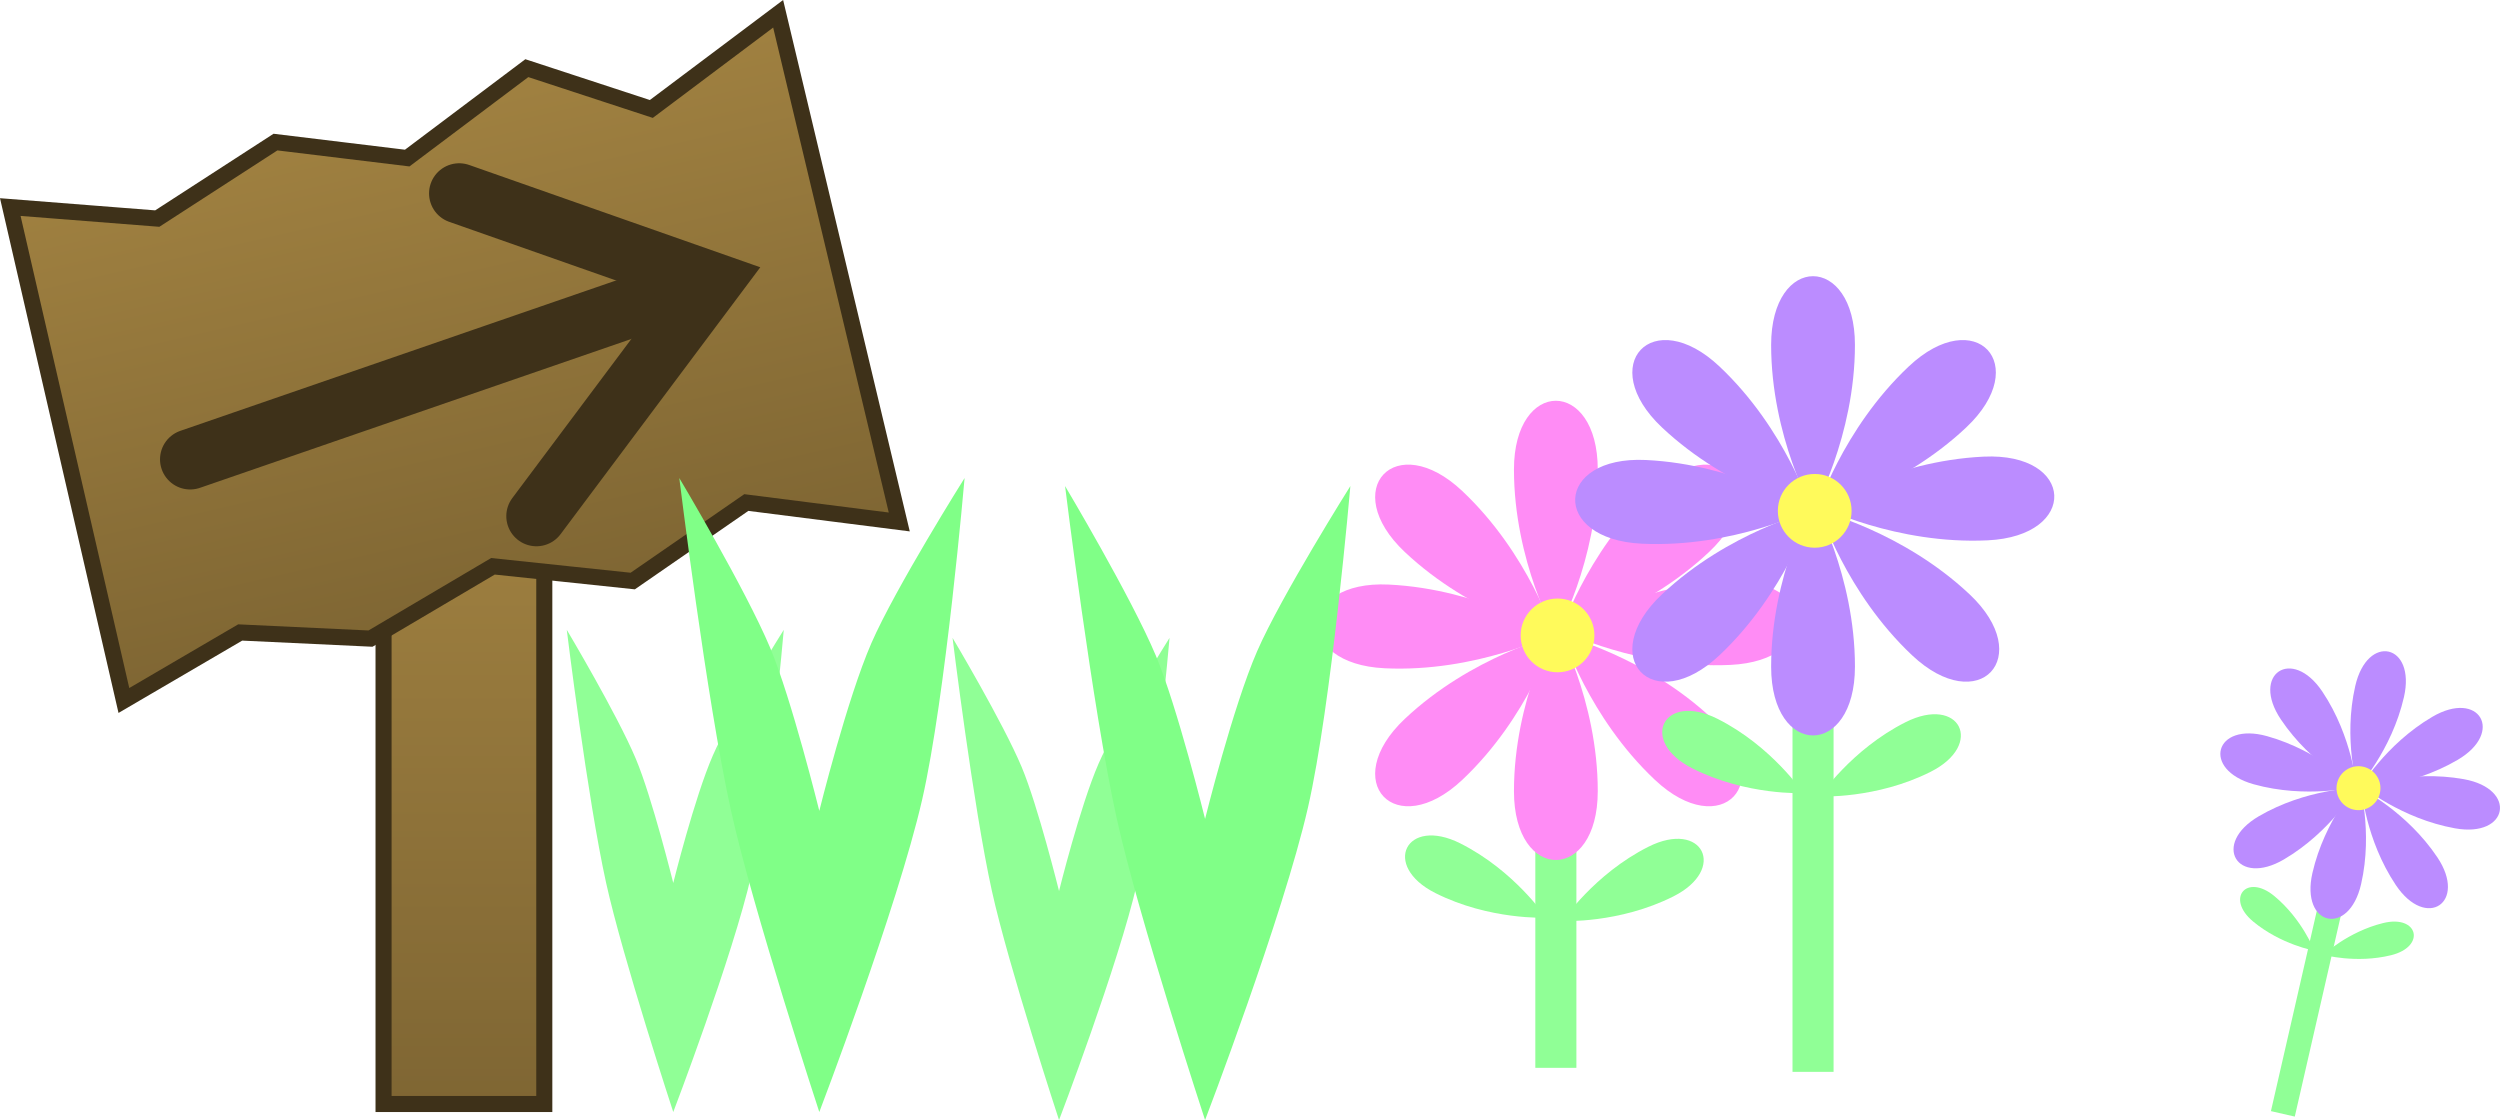 <svg version="1.1" xmlns="http://www.w3.org/2000/svg" xmlns:xlink="http://www.w3.org/1999/xlink" width="311.064" height="139.365" viewBox="0,0,311.064,139.365"><defs><linearGradient x1="86.156" y1="226.313" x2="86.156" y2="301.313" gradientUnits="userSpaceOnUse" id="color-1"><stop offset="0" stop-color="#9f8040"/><stop offset="1" stop-color="#7f6633"/></linearGradient><linearGradient x1="77.95" y1="178.605" x2="92.085" y2="239.999" gradientUnits="userSpaceOnUse" id="color-2"><stop offset="0" stop-color="#9f8040"/><stop offset="1" stop-color="#7f6633"/></linearGradient></defs><g transform="translate(-28.432,-163.947)"><g data-paper-data="{&quot;isPaintingLayer&quot;:true}" fill-rule="nonzero" stroke-linejoin="miter" stroke-miterlimit="10" stroke-dasharray="" stroke-dashoffset="0" style="mix-blend-mode: normal"><path d="M76.156,301.313v-75h20v75z" fill="url(#color-1)" stroke="#3e3119" stroke-width="2" stroke-linecap="butt"/><path d="" data-paper-data="{&quot;origPos&quot;:null}" fill="none" stroke="#5c4a25" stroke-width="7.5" stroke-linecap="round"/><path d="M43.847,251.105l-14.135,-61.394l18.288,1.433l14.707,-9.519l16.392,1.99l14.883,-11.188l15.491,5.078l15.779,-11.844l15.071,63.231l-19.031,-2.418l-14.133,9.769l-17.393,-1.835l-15.237,8.998l-16.212,-0.763z" fill="url(#color-2)" stroke="#3e3119" stroke-width="2" stroke-linecap="butt"/><path d="M108.859,201.509l-56.767,19.591" fill="none" stroke="#3e3119" stroke-width="7.5" stroke-linecap="round"/><path d="M85.567,188.011l31.4,11.036l-21.789,29.12" fill="none" stroke="#3e3119" stroke-width="7.5" stroke-linecap="round"/><path d="M219.466,296.813v-47.548h5.109v47.548z" fill="#90ff96" stroke="none" stroke-width="0" stroke-linecap="butt"/><path d="M227.234,262.403c0,11.402 -10.427,11.402 -10.427,0c0,-11.402 5.214,-20.646 5.214,-20.646c0,0 5.214,9.243 5.214,20.646z" fill="#ff8cf5" stroke="none" stroke-width="0" stroke-linecap="butt"/><path d="M222.021,243.01c0,0 -5.214,-9.243 -5.214,-20.646c0,-11.402 10.427,-11.402 10.427,0c0,11.402 -5.214,20.646 -5.214,20.646z" data-paper-data="{&quot;index&quot;:null}" fill="#ff8cf5" stroke="none" stroke-width="0" stroke-linecap="butt"/><path d="M222.871,242.448c0,0 8.987,-5.645 20.376,-6.184c11.39,-0.539 11.882,9.877 0.493,10.415c-11.39,0.539 -20.869,-4.232 -20.869,-4.232z" data-paper-data="{&quot;index&quot;:null}" fill="#ff8cf5" stroke="none" stroke-width="0" stroke-linecap="butt"/><path d="M200.723,247.097c-11.39,-0.539 -10.897,-10.954 0.493,-10.415c11.39,0.539 20.376,6.184 20.376,6.184c0,0 -9.479,4.771 -20.869,4.232z" data-paper-data="{&quot;index&quot;:null}" fill="#ff8cf5" stroke="none" stroke-width="0" stroke-linecap="butt"/><path d="M222.475,242.997c0,0 3.153,-10.133 11.452,-17.952c8.299,-7.819 15.449,-0.229 7.15,7.59c-8.299,7.819 -18.602,10.363 -18.602,10.363z" data-paper-data="{&quot;index&quot;:null}" fill="#ff8cf5" stroke="none" stroke-width="0" stroke-linecap="butt"/><path d="M203.227,232.634c-8.299,-7.819 -1.149,-15.408 7.15,-7.59c8.299,7.819 11.452,17.952 11.452,17.952c0,0 -10.303,-2.544 -18.602,-10.363z" data-paper-data="{&quot;index&quot;:null}" fill="#ff8cf5" stroke="none" stroke-width="0" stroke-linecap="butt"/><path d="M241.495,253.392c8.299,7.819 1.149,15.408 -7.15,7.59c-8.299,-7.819 -11.452,-17.952 -11.452,-17.952c0,0 10.303,2.544 18.602,10.363z" data-paper-data="{&quot;index&quot;:null}" fill="#ff8cf5" stroke="none" stroke-width="0" stroke-linecap="butt"/><path d="M221.829,243.029c0,0 -3.153,10.133 -11.452,17.952c-8.299,7.819 -15.449,0.229 -7.15,-7.59c8.299,-7.819 18.602,-10.363 18.602,-10.363z" data-paper-data="{&quot;index&quot;:null}" fill="#ff8cf5" stroke="none" stroke-width="0" stroke-linecap="butt"/><path d="M217.641,243.008c0,-2.534 2.054,-4.588 4.588,-4.588c2.534,0 4.588,2.054 4.588,4.588c0,2.534 -2.054,4.588 -4.588,4.588c-2.534,0 -4.588,-2.054 -4.588,-4.588z" fill="#fffa5b" stroke="none" stroke-width="0" stroke-linecap="butt"/><path d="M222.858,278.548c0,0 3.923,-5.844 10.678,-9.243c6.756,-3.399 9.864,2.779 3.108,6.178c-6.756,3.399 -13.786,3.065 -13.786,3.065z" data-paper-data="{&quot;index&quot;:null}" fill="#90ff96" stroke="none" stroke-width="0" stroke-linecap="butt"/><path d="M220.813,278.131c0,0 -7.031,0.334 -13.786,-3.065c-6.756,-3.399 -3.648,-9.577 3.108,-6.178c6.756,3.399 10.678,9.243 10.678,9.243z" data-paper-data="{&quot;index&quot;:null}" fill="#90ff96" stroke="none" stroke-width="0" stroke-linecap="butt"/><path d="M251.466,297.313v-63.548h5.109v63.548z" fill="#90ff96" stroke="none" stroke-width="0" stroke-linecap="butt"/><path d="M259.234,246.903c0,11.402 -10.427,11.402 -10.427,0c0,-11.402 5.214,-20.646 5.214,-20.646c0,0 5.214,9.243 5.214,20.646z" fill="#bb8cff" stroke="none" stroke-width="0" stroke-linecap="butt"/><path d="M254.021,227.51c0,0 -5.214,-9.243 -5.214,-20.646c0,-11.402 10.427,-11.402 10.427,0c0,11.402 -5.214,20.646 -5.214,20.646z" data-paper-data="{&quot;index&quot;:null}" fill="#bb8cff" stroke="none" stroke-width="0" stroke-linecap="butt"/><path d="M254.871,226.948c0,0 8.987,-5.645 20.376,-6.184c11.39,-0.539 11.882,9.877 0.493,10.415c-11.39,0.539 -20.869,-4.232 -20.869,-4.232z" data-paper-data="{&quot;index&quot;:null}" fill="#bb8cff" stroke="none" stroke-width="0" stroke-linecap="butt"/><path d="M232.723,231.597c-11.39,-0.539 -10.897,-10.954 0.493,-10.415c11.39,0.539 20.376,6.184 20.376,6.184c0,0 -9.479,4.771 -20.869,4.232z" data-paper-data="{&quot;index&quot;:null}" fill="#bb8cff" stroke="none" stroke-width="0" stroke-linecap="butt"/><path d="M254.475,227.497c0,0 3.153,-10.133 11.452,-17.952c8.299,-7.819 15.449,-0.229 7.15,7.59c-8.299,7.819 -18.602,10.363 -18.602,10.363z" data-paper-data="{&quot;index&quot;:null}" fill="#bb8cff" stroke="none" stroke-width="0" stroke-linecap="butt"/><path d="M235.227,217.134c-8.299,-7.819 -1.149,-15.408 7.15,-7.59c8.299,7.819 11.452,17.952 11.452,17.952c0,0 -10.303,-2.544 -18.602,-10.363z" data-paper-data="{&quot;index&quot;:null}" fill="#bb8cff" stroke="none" stroke-width="0" stroke-linecap="butt"/><path d="M273.495,237.892c8.299,7.819 1.149,15.408 -7.15,7.59c-8.299,-7.819 -11.452,-17.952 -11.452,-17.952c0,0 10.303,2.544 18.602,10.363z" data-paper-data="{&quot;index&quot;:null}" fill="#bb8cff" stroke="none" stroke-width="0" stroke-linecap="butt"/><path d="M253.829,227.529c0,0 -3.153,10.133 -11.452,17.952c-8.299,7.819 -15.449,0.229 -7.15,-7.59c8.299,-7.819 18.602,-10.363 18.602,-10.363z" data-paper-data="{&quot;index&quot;:null}" fill="#bb8cff" stroke="none" stroke-width="0" stroke-linecap="butt"/><path d="M249.641,227.509c0,-2.534 2.054,-4.588 4.588,-4.588c2.534,0 4.588,2.054 4.588,4.588c0,2.534 -2.054,4.588 -4.588,4.588c-2.534,0 -4.588,-2.054 -4.588,-4.588z" fill="#fffa5b" stroke="none" stroke-width="0" stroke-linecap="butt"/><path d="M254.858,263.048c0,0 3.923,-5.844 10.678,-9.243c6.756,-3.399 9.864,2.779 3.108,6.178c-6.756,3.399 -13.786,3.065 -13.786,3.065z" data-paper-data="{&quot;index&quot;:null}" fill="#90ff96" stroke="none" stroke-width="0" stroke-linecap="butt"/><path d="M252.813,262.631c0,0 -7.031,0.334 -13.786,-3.065c-6.756,-3.399 -3.648,-9.577 3.108,-6.178c6.756,3.399 10.678,9.243 10.678,9.243z" data-paper-data="{&quot;index&quot;:null}" fill="#90ff96" stroke="none" stroke-width="0" stroke-linecap="butt"/><path d="M146.953,243.313c0,0 6.253,10.487 8.598,16.064c2.023,4.81 4.652,15.436 4.652,15.436c0,0 2.629,-10.605 4.93,-15.876c2.282,-5.229 8.82,-15.624 8.82,-15.624c0,0 -1.788,20.712 -4.017,30.439c-2.348,10.246 -9.733,29.561 -9.733,29.561c0,0 -6.293,-19.174 -8.359,-28.531c-2.321,-10.509 -4.891,-31.469 -4.891,-31.469z" fill="#90ff96" stroke="none" stroke-width="0" stroke-linecap="butt"/><path d="M160.953,224.424c0,0 8.221,13.789 11.305,21.121c2.66,6.324 6.116,20.296 6.116,20.296c0,0 3.457,-13.944 6.482,-20.874c3.001,-6.875 11.597,-20.543 11.597,-20.543c0,0 -2.351,27.233 -5.282,40.021c-3.087,13.472 -12.797,38.868 -12.797,38.868c0,0 -8.274,-25.211 -10.99,-37.513c-3.051,-13.818 -6.431,-41.376 -6.431,-41.376z" fill="#80ff87" stroke="none" stroke-width="0" stroke-linecap="butt"/><path d="M98.953,242.313c0,0 6.253,10.487 8.598,16.064c2.023,4.81 4.652,15.436 4.652,15.436c0,0 2.629,-10.605 4.93,-15.876c2.282,-5.229 8.82,-15.624 8.82,-15.624c0,0 -1.788,20.712 -4.017,30.439c-2.348,10.246 -9.733,29.561 -9.733,29.561c0,0 -6.293,-19.174 -8.359,-28.531c-2.321,-10.509 -4.891,-31.469 -4.891,-31.469z" fill="#90ff96" stroke="none" stroke-width="0" stroke-linecap="butt"/><path d="M112.953,223.424c0,0 8.221,13.789 11.305,21.121c2.66,6.324 6.116,20.296 6.116,20.296c0,0 3.457,-13.944 6.482,-20.874c3.001,-6.875 11.597,-20.543 11.597,-20.543c0,0 -2.351,27.233 -5.282,40.021c-3.087,13.472 -12.797,38.868 -12.797,38.868c0,0 -8.274,-25.211 -10.99,-37.513c-3.051,-13.818 -6.431,-41.376 -6.431,-41.376z" fill="#80ff87" stroke="none" stroke-width="0" stroke-linecap="butt"/><path d="M310.994,302.2l8.457,-36.916l2.968,0.68l-8.457,36.916z" fill="#90ff96" stroke="none" stroke-width="0" stroke-linecap="butt"/><path d="M322.215,273.95c-1.517,6.624 -7.575,5.236 -6.057,-1.388c1.517,-6.624 5.776,-11.3 5.776,-11.3c0,0 1.799,6.063 0.281,12.687z" fill="#bb8cff" stroke="none" stroke-width="0" stroke-linecap="butt"/><path d="M321.767,261.991c0,0 -1.799,-6.063 -0.281,-12.687c1.517,-6.624 7.575,-5.236 6.057,1.388c-1.517,6.624 -5.776,11.3 -5.776,11.3z" data-paper-data="{&quot;index&quot;:null}" fill="#bb8cff" stroke="none" stroke-width="0" stroke-linecap="butt"/><path d="M322.336,261.777c0,0 5.972,-2.083 12.66,-0.881c6.688,1.203 5.588,7.319 -1.1,6.116c-6.688,-1.203 -11.56,-5.236 -11.56,-5.236z" data-paper-data="{&quot;index&quot;:null}" fill="#bb8cff" stroke="none" stroke-width="0" stroke-linecap="butt"/><path d="M308.851,261.531c-6.545,-1.829 -4.872,-7.814 1.672,-5.985c6.545,1.829 11.014,6.304 11.014,6.304c0,0 -6.142,1.51 -12.686,-0.319z" data-paper-data="{&quot;index&quot;:null}" fill="#bb8cff" stroke="none" stroke-width="0" stroke-linecap="butt"/><path d="M322.033,262.043c0,0 3.18,-5.467 9.042,-8.905c5.862,-3.438 9.005,1.923 3.144,5.36c-5.862,3.438 -12.185,3.544 -12.185,3.544z" data-paper-data="{&quot;index&quot;:null}" fill="#bb8cff" stroke="none" stroke-width="0" stroke-linecap="butt"/><path d="M312.23,253.462c-3.781,-5.646 1.383,-9.104 5.164,-3.457c3.781,5.646 4.264,11.953 4.264,11.953c0,0 -5.647,-2.849 -9.427,-8.495z" data-paper-data="{&quot;index&quot;:null}" fill="#bb8cff" stroke="none" stroke-width="0" stroke-linecap="butt"/><path d="M331.698,270.613c3.781,5.646 -1.383,9.104 -5.164,3.457c-3.781,-5.646 -4.264,-11.953 -4.264,-11.953c0,0 5.647,2.849 9.427,8.495z" data-paper-data="{&quot;index&quot;:null}" fill="#bb8cff" stroke="none" stroke-width="0" stroke-linecap="butt"/><path d="M321.653,261.976c0,0 -3.18,5.467 -9.042,8.905c-5.862,3.438 -9.005,-1.923 -3.144,-5.36c5.862,-3.438 12.185,-3.544 12.185,-3.544z" data-paper-data="{&quot;index&quot;:null}" fill="#bb8cff" stroke="none" stroke-width="0" stroke-linecap="butt"/><path d="M319.223,261.407c0.337,-1.472 1.804,-2.392 3.276,-2.055c1.472,0.337 2.392,1.804 2.055,3.276c-0.337,1.472 -1.804,2.392 -3.276,2.055c-1.472,-0.337 -2.392,-1.804 -2.055,-3.276z" fill="#fffa5b" stroke="none" stroke-width="0" stroke-linecap="butt"/><path d="M317.524,282.746c0,0 3.056,-2.873 7.433,-3.948c4.377,-1.075 5.36,2.927 0.983,4.002c-4.377,1.075 -8.416,-0.054 -8.416,-0.054z" data-paper-data="{&quot;index&quot;:null}" fill="#90ff96" stroke="none" stroke-width="0" stroke-linecap="butt"/><path d="M316.392,282.232c0,0 -4.129,-0.742 -7.601,-3.615c-3.472,-2.873 -0.845,-6.049 2.628,-3.175c3.472,2.873 4.973,6.79 4.973,6.79z" data-paper-data="{&quot;index&quot;:null}" fill="#90ff96" stroke="none" stroke-width="0" stroke-linecap="butt"/></g></g></svg>